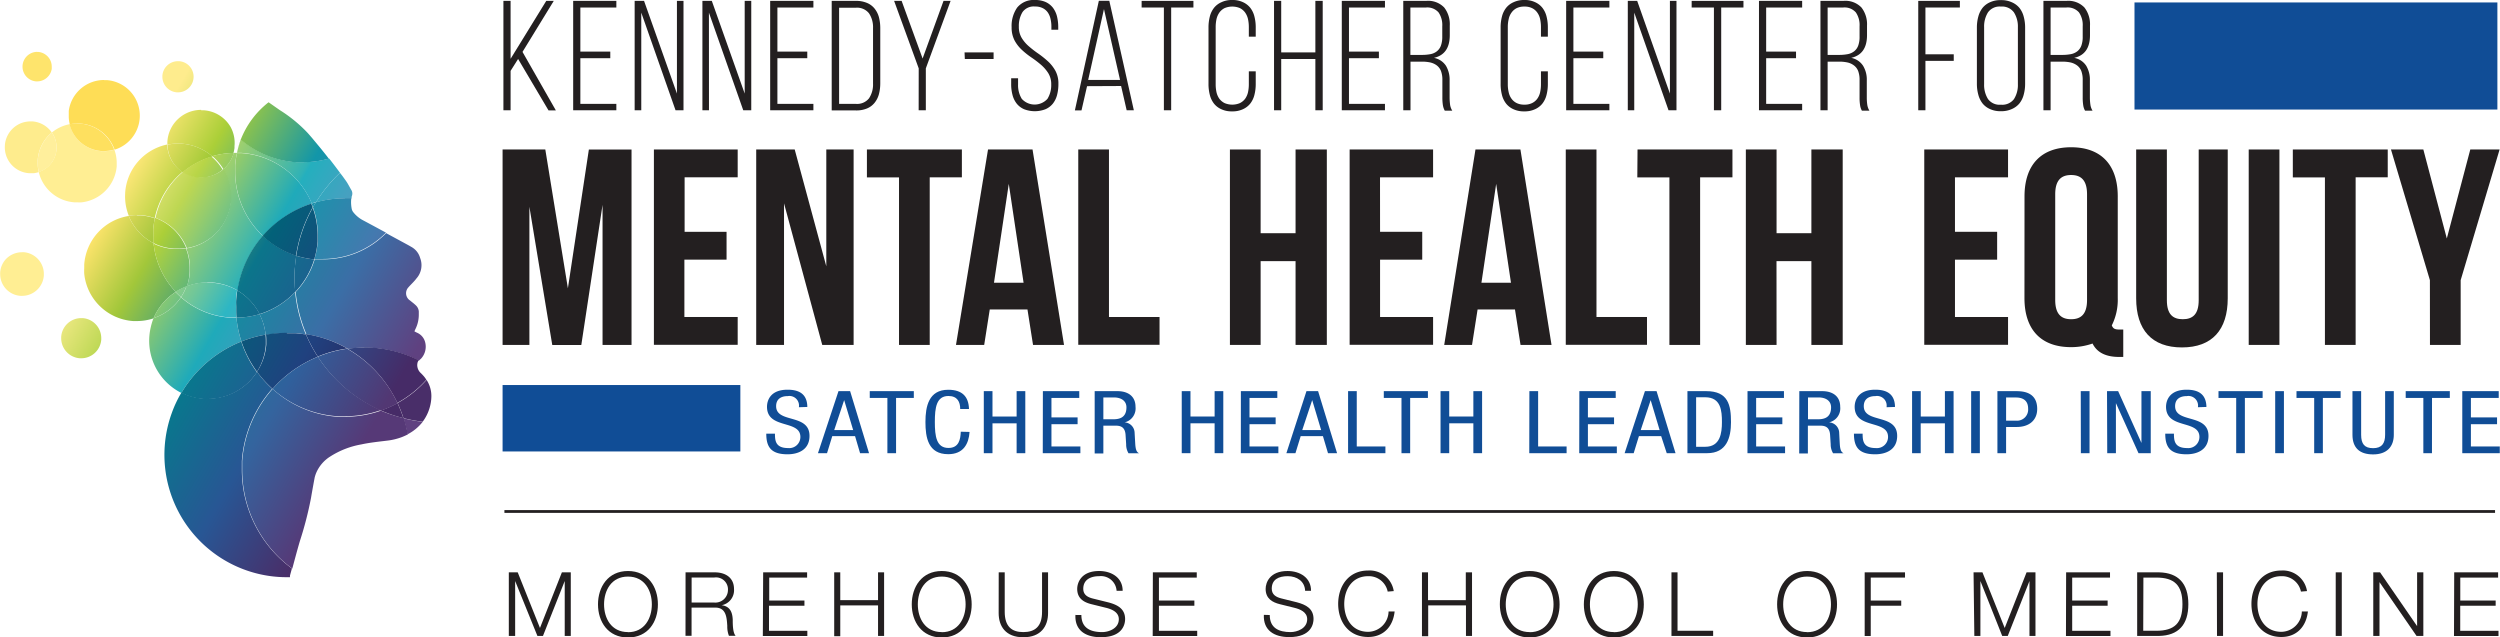<svg id="Logo" xmlns="http://www.w3.org/2000/svg" xmlns:xlink="http://www.w3.org/1999/xlink" viewBox="0 0 449.38 114.56">
  <defs>
    <style>
      .cls-1 {
        fill: #104d96;
      }

      .cls-2 {
        fill: #231f20;
      }

      .cls-3 {
        fill: #b3b4b4;
      }

      .cls-4 {
        fill: url(#linear-gradient);
      }

      .cls-5 {
        fill: #a6a5a5;
      }

      .cls-6 {
        fill: url(#linear-gradient-2);
      }

      .cls-7 {
        fill: url(#linear-gradient-3);
      }

      .cls-8 {
        fill: url(#linear-gradient-4);
      }

      .cls-9 {
        fill: url(#linear-gradient-5);
      }

      .cls-10 {
        fill: url(#linear-gradient-6);
      }

      .cls-11 {
        fill: url(#linear-gradient-7);
      }

      .cls-12 {
        fill: url(#linear-gradient-8);
      }

      .cls-13 {
        fill: url(#linear-gradient-9);
      }

      .cls-14 {
        fill: url(#linear-gradient-10);
      }

      .cls-15 {
        fill: url(#linear-gradient-11);
      }

      .cls-16 {
        fill: url(#linear-gradient-12);
      }

      .cls-17 {
        fill: url(#linear-gradient-13);
      }

      .cls-18 {
        fill: url(#linear-gradient-14);
      }

      .cls-19 {
        fill: url(#linear-gradient-15);
      }

      .cls-20 {
        fill: url(#linear-gradient-16);
      }

      .cls-21 {
        fill: url(#linear-gradient-17);
      }

      .cls-22 {
        fill: url(#linear-gradient-18);
      }

      .cls-23 {
        fill: url(#linear-gradient-19);
      }

      .cls-24 {
        fill: url(#linear-gradient-20);
      }

      .cls-25 {
        fill: url(#linear-gradient-21);
      }

      .cls-26 {
        fill: url(#linear-gradient-22);
      }

      .cls-27 {
        fill: url(#linear-gradient-23);
      }

      .cls-28 {
        fill: url(#linear-gradient-24);
      }

      .cls-29 {
        fill: url(#linear-gradient-25);
      }

      .cls-30 {
        fill: url(#linear-gradient-26);
      }

      .cls-31 {
        fill: url(#linear-gradient-27);
      }

      .cls-32 {
        fill: url(#linear-gradient-28);
      }

      .cls-33 {
        fill: url(#linear-gradient-29);
      }

      .cls-34 {
        fill: url(#linear-gradient-30);
      }

      .cls-35 {
        fill: url(#linear-gradient-31);
      }

      .cls-36 {
        fill: url(#linear-gradient-32);
      }

      .cls-37 {
        fill: url(#linear-gradient-33);
      }

      .cls-38 {
        fill: url(#linear-gradient-34);
      }

      .cls-39 {
        fill: url(#linear-gradient-35);
      }

      .cls-40 {
        fill: url(#linear-gradient-36);
      }

      .cls-41 {
        fill: #4b4b4b;
      }

      .cls-42 {
        fill: url(#linear-gradient-37);
      }

      .cls-43 {
        fill: url(#linear-gradient-38);
      }

      .cls-44 {
        fill: url(#linear-gradient-39);
      }

      .cls-45 {
        fill: url(#linear-gradient-40);
      }

      .cls-46 {
        fill: url(#linear-gradient-41);
      }

      .cls-47 {
        fill: url(#linear-gradient-42);
      }

      .cls-48 {
        fill: url(#linear-gradient-43);
      }

      .cls-49 {
        fill: #2f2f2f;
      }

      .cls-50 {
        fill: url(#linear-gradient-44);
      }

      .cls-51 {
        fill: url(#linear-gradient-45);
      }

      .cls-52 {
        fill: url(#linear-gradient-46);
      }

      .cls-53 {
        fill: url(#linear-gradient-47);
      }

      .cls-54 {
        fill: url(#linear-gradient-48);
      }

      .cls-55 {
        fill: url(#linear-gradient-49);
      }

      .cls-56 {
        fill: url(#linear-gradient-50);
      }

      .cls-57 {
        fill: none;
        stroke: #231f20;
        stroke-miterlimit: 10;
        stroke-width: 0.5px;
      }
    </style>
    <linearGradient id="linear-gradient" x1="-378.36" y1="-322.73" x2="-377.36" y2="-322.73" gradientTransform="matrix(58.47, 33.75, 33.75, -58.47, 33045.07, -6052.66)" gradientUnits="userSpaceOnUse">
      <stop offset="0" stop-color="#ffee93"/>
      <stop offset="0.16" stop-color="#c0d957"/>
      <stop offset="0.23" stop-color="#97ce72"/>
      <stop offset="0.4" stop-color="#30b2b6"/>
      <stop offset="0.41" stop-color="#24afbe"/>
      <stop offset="0.53" stop-color="#45a1c0"/>
      <stop offset="0.65" stop-color="#6294c2"/>
      <stop offset="0.9" stop-color="#886aa3"/>
      <stop offset="1" stop-color="#886aa3"/>
    </linearGradient>
    <linearGradient id="linear-gradient-2" x1="-378.36" y1="-322.61" x2="-377.36" y2="-322.61" gradientTransform="matrix(58.47, 33.75, 33.75, -58.47, 33045.07, -6052.66)" gradientUnits="userSpaceOnUse">
      <stop offset="0" stop-color="#feec8d"/>
      <stop offset="0.16" stop-color="#bcd74f"/>
      <stop offset="0.24" stop-color="#8eca6e"/>
      <stop offset="0.41" stop-color="#1faaba"/>
      <stop offset="0.51" stop-color="#3a9ebc"/>
      <stop offset="0.65" stop-color="#5c8fbf"/>
      <stop offset="0.9" stop-color="#82649f"/>
      <stop offset="1" stop-color="#82649f"/>
    </linearGradient>
    <linearGradient id="linear-gradient-3" x1="-378.36" y1="-323.05" x2="-377.36" y2="-323.05" xlink:href="#linear-gradient-2"/>
    <linearGradient id="linear-gradient-4" x1="-378.36" y1="-322.91" x2="-377.36" y2="-322.91" gradientTransform="matrix(58.47, 33.75, 33.75, -58.47, 33045.07, -6052.66)" gradientUnits="userSpaceOnUse">
      <stop offset="0" stop-color="#ffef9c"/>
      <stop offset="0.15" stop-color="#c7db64"/>
      <stop offset="0.16" stop-color="#c6db63"/>
      <stop offset="0.2" stop-color="#afd572"/>
      <stop offset="0.31" stop-color="#72c798"/>
      <stop offset="0.41" stop-color="#2db6c4"/>
      <stop offset="0.57" stop-color="#5ba4c7"/>
      <stop offset="0.65" stop-color="#6d9dc8"/>
      <stop offset="0.9" stop-color="#9275ac"/>
      <stop offset="1" stop-color="#9275ac"/>
    </linearGradient>
    <linearGradient id="linear-gradient-5" x1="-378.36" y1="-322.96" x2="-377.36" y2="-322.96" gradientTransform="matrix(58.47, 33.75, 33.75, -58.47, 33045.07, -6052.66)" gradientUnits="userSpaceOnUse">
      <stop offset="0" stop-color="#fee46c"/>
      <stop offset="0.08" stop-color="#d0d553"/>
      <stop offset="0.16" stop-color="#a2c73a"/>
      <stop offset="0.26" stop-color="#66af64"/>
      <stop offset="0.41" stop-color="#128da0"/>
      <stop offset="0.65" stop-color="#3b6ea6"/>
      <stop offset="0.9" stop-color="#5f4180"/>
      <stop offset="1" stop-color="#5f4180"/>
    </linearGradient>
    <linearGradient id="linear-gradient-6" x1="-378.36" y1="-322.89" x2="-377.36" y2="-322.89" gradientTransform="matrix(58.47, 33.75, 33.75, -58.47, 33045.07, -6052.66)" gradientUnits="userSpaceOnUse">
      <stop offset="0" stop-color="#fee97e"/>
      <stop offset="0.16" stop-color="#b2d23c"/>
      <stop offset="0.41" stop-color="#179eb0"/>
      <stop offset="0.65" stop-color="#4980b5"/>
      <stop offset="0.9" stop-color="#715291"/>
      <stop offset="1" stop-color="#715291"/>
    </linearGradient>
    <linearGradient id="linear-gradient-7" x1="-378.36" y1="-322.99" x2="-377.36" y2="-322.99" xlink:href="#linear-gradient-2"/>
    <linearGradient id="linear-gradient-8" x1="-378.36" y1="-322.94" x2="-377.36" y2="-322.94" xlink:href="#linear-gradient-4"/>
    <linearGradient id="linear-gradient-9" x1="-378.36" y1="-322.73" x2="-377.36" y2="-322.73" gradientTransform="matrix(58.47, 33.75, 33.75, -58.47, 33045.07, -6052.66)" gradientUnits="userSpaceOnUse">
      <stop offset="0" stop-color="#fee778"/>
      <stop offset="0.16" stop-color="#abcf38"/>
      <stop offset="0.41" stop-color="#1298ab"/>
      <stop offset="0.65" stop-color="#4479b0"/>
      <stop offset="0.9" stop-color="#6b4c8b"/>
      <stop offset="1" stop-color="#6b4c8b"/>
    </linearGradient>
    <linearGradient id="linear-gradient-10" x1="-378.36" y1="-322.72" x2="-377.36" y2="-322.72" gradientTransform="matrix(58.47, 33.75, 33.75, -58.47, 33045.07, -6052.66)" gradientUnits="userSpaceOnUse">
      <stop offset="0" stop-color="#feec8f"/>
      <stop offset="0.16" stop-color="#bdd752"/>
      <stop offset="0.23" stop-color="#95cc6d"/>
      <stop offset="0.39" stop-color="#31b0b2"/>
      <stop offset="0.41" stop-color="#22acbc"/>
      <stop offset="0.48" stop-color="#34a4bd"/>
      <stop offset="0.65" stop-color="#5f91c0"/>
      <stop offset="0.9" stop-color="#8466a2"/>
      <stop offset="1" stop-color="#8466a2"/>
    </linearGradient>
    <linearGradient id="linear-gradient-11" x1="-378.36" y1="-322.83" x2="-377.36" y2="-322.83" gradientTransform="matrix(58.47, 33.75, 33.75, -58.47, 33045.07, -6052.66)" gradientUnits="userSpaceOnUse">
      <stop offset="0" stop-color="#fee367"/>
      <stop offset="0.09" stop-color="#c5d14d"/>
      <stop offset="0.16" stop-color="#9ec53b"/>
      <stop offset="0.33" stop-color="#3e9c7d"/>
      <stop offset="0.41" stop-color="#11899c"/>
      <stop offset="0.65" stop-color="#3769a3"/>
      <stop offset="0.9" stop-color="#5b3d7c"/>
      <stop offset="1" stop-color="#5b3d7c"/>
    </linearGradient>
    <linearGradient id="linear-gradient-12" x1="-378.36" y1="-322.83" x2="-377.36" y2="-322.83" gradientTransform="matrix(58.47, 33.75, 33.75, -58.47, 33045.07, -6052.66)" gradientUnits="userSpaceOnUse">
      <stop offset="0" stop-color="#fee778"/>
      <stop offset="0.16" stop-color="#accf38"/>
      <stop offset="0.41" stop-color="#1298ab"/>
      <stop offset="0.65" stop-color="#457ab0"/>
      <stop offset="0.9" stop-color="#6b4c8b"/>
      <stop offset="1" stop-color="#6b4c8b"/>
    </linearGradient>
    <linearGradient id="linear-gradient-13" x1="-378.36" y1="-322.55" x2="-377.36" y2="-322.55" gradientTransform="matrix(58.47, 33.75, 33.75, -58.47, 33045.07, -6052.66)" gradientUnits="userSpaceOnUse">
      <stop offset="0" stop-color="#fee777"/>
      <stop offset="0.16" stop-color="#abcf38"/>
      <stop offset="0.2" stop-color="#91c64b"/>
      <stop offset="0.41" stop-color="#1298aa"/>
      <stop offset="0.65" stop-color="#4479af"/>
      <stop offset="0.9" stop-color="#6b4b8a"/>
      <stop offset="1" stop-color="#6b4b8a"/>
    </linearGradient>
    <linearGradient id="linear-gradient-14" x1="-378.36" y1="-322.58" x2="-377.36" y2="-322.58" gradientTransform="matrix(58.47, 33.75, 33.75, -58.47, 33045.07, -6052.66)" gradientUnits="userSpaceOnUse">
      <stop offset="0" stop-color="#feeb8a"/>
      <stop offset="0.16" stop-color="#bad64a"/>
      <stop offset="0.29" stop-color="#69be83"/>
      <stop offset="0.41" stop-color="#1ea8b8"/>
      <stop offset="0.47" stop-color="#2da1ba"/>
      <stop offset="0.65" stop-color="#588cbe"/>
      <stop offset="0.9" stop-color="#80609d"/>
      <stop offset="1" stop-color="#80609d"/>
    </linearGradient>
    <linearGradient id="linear-gradient-15" x1="-378.36" y1="-322.62" x2="-377.36" y2="-322.62" gradientTransform="matrix(58.47, 33.75, 33.75, -58.47, 33045.07, -6052.66)" gradientUnits="userSpaceOnUse">
      <stop offset="0" stop-color="#fee672"/>
      <stop offset="0.07" stop-color="#d7da59"/>
      <stop offset="0.16" stop-color="#a6cb39"/>
      <stop offset="0.24" stop-color="#72b75e"/>
      <stop offset="0.41" stop-color="#1092a5"/>
      <stop offset="0.65" stop-color="#3f73aa"/>
      <stop offset="0.9" stop-color="#644785"/>
      <stop offset="1" stop-color="#644785"/>
    </linearGradient>
    <linearGradient id="linear-gradient-16" x1="-378.36" y1="-322.62" x2="-377.36" y2="-322.62" gradientTransform="matrix(58.47, 33.75, 33.75, -58.47, 33045.07, -6052.66)" gradientUnits="userSpaceOnUse">
      <stop offset="0" stop-color="#feea87"/>
      <stop offset="0.16" stop-color="#b8d547"/>
      <stop offset="0.26" stop-color="#7ac273"/>
      <stop offset="0.41" stop-color="#1ba5b6"/>
      <stop offset="0.42" stop-color="#1ca4b6"/>
      <stop offset="0.65" stop-color="#5488bc"/>
      <stop offset="0.9" stop-color="#7c5d9a"/>
      <stop offset="1" stop-color="#7c5d9a"/>
    </linearGradient>
    <linearGradient id="linear-gradient-17" x1="-378.36" y1="-322.79" x2="-377.36" y2="-322.79" xlink:href="#linear-gradient"/>
    <linearGradient id="linear-gradient-18" x1="-378.36" y1="-322.81" x2="-377.36" y2="-322.81" xlink:href="#linear-gradient-2"/>
    <linearGradient id="linear-gradient-19" x1="-378.36" y1="-322.8" x2="-377.36" y2="-322.8" xlink:href="#linear-gradient-4"/>
    <linearGradient id="linear-gradient-20" x1="-378.36" y1="-323.18" x2="-377.36" y2="-323.18" xlink:href="#linear-gradient"/>
    <linearGradient id="linear-gradient-21" x1="-378.36" y1="-323.11" x2="-377.36" y2="-323.11" xlink:href="#linear-gradient"/>
    <linearGradient id="linear-gradient-22" x1="-378.36" y1="-322.45" x2="-377.36" y2="-322.45" xlink:href="#linear-gradient-2"/>
    <linearGradient id="linear-gradient-23" x1="-378.36" y1="-322.61" x2="-377.36" y2="-322.61" xlink:href="#linear-gradient-5"/>
    <linearGradient id="linear-gradient-24" x1="-378.36" y1="-322.62" x2="-377.36" y2="-322.62" gradientTransform="matrix(58.47, 33.75, 33.75, -58.47, 33045.07, -6052.66)" gradientUnits="userSpaceOnUse">
      <stop offset="0" stop-color="#fedd56"/>
      <stop offset="0.04" stop-color="#ded44f"/>
      <stop offset="0.12" stop-color="#a6c343"/>
      <stop offset="0.16" stop-color="#90bd3e"/>
      <stop offset="0.33" stop-color="#318d75"/>
      <stop offset="0.41" stop-color="#08788d"/>
      <stop offset="0.65" stop-color="#285694"/>
      <stop offset="0.9" stop-color="#492e69"/>
      <stop offset="1" stop-color="#492e69"/>
    </linearGradient>
    <linearGradient id="linear-gradient-25" x1="-378.36" y1="-322.7" x2="-377.36" y2="-322.7" gradientTransform="matrix(58.47, 33.75, 33.75, -58.47, 33045.07, -6052.66)" gradientUnits="userSpaceOnUse">
      <stop offset="0" stop-color="#fee05f"/>
      <stop offset="0.1" stop-color="#b8cb48"/>
      <stop offset="0.16" stop-color="#98c13d"/>
      <stop offset="0.33" stop-color="#399579"/>
      <stop offset="0.41" stop-color="#0e8195"/>
      <stop offset="0.65" stop-color="#30609c"/>
      <stop offset="0.9" stop-color="#523773"/>
      <stop offset="1" stop-color="#523773"/>
    </linearGradient>
    <linearGradient id="linear-gradient-26" x1="-378.36" y1="-322.86" x2="-377.36" y2="-322.86" xlink:href="#linear-gradient-5"/>
    <linearGradient id="linear-gradient-27" x1="-378.36" y1="-322.79" x2="-377.36" y2="-322.79" gradientTransform="matrix(58.47, 33.75, 33.75, -58.47, 33045.07, -6052.66)" gradientUnits="userSpaceOnUse">
      <stop offset="0" stop-color="#fedc53"/>
      <stop offset="0.03" stop-color="#e9d64f"/>
      <stop offset="0.11" stop-color="#a7c344"/>
      <stop offset="0.16" stop-color="#8dbb3f"/>
      <stop offset="0.31" stop-color="#3d906e"/>
      <stop offset="0.41" stop-color="#0b758b"/>
      <stop offset="0.63" stop-color="#235891"/>
      <stop offset="0.65" stop-color="#265592"/>
      <stop offset="0.9" stop-color="#462b67"/>
      <stop offset="1" stop-color="#462b67"/>
    </linearGradient>
    <linearGradient id="linear-gradient-28" x1="-378.36" y1="-322.56" x2="-377.36" y2="-322.56" xlink:href="#linear-gradient-13"/>
    <linearGradient id="linear-gradient-29" x1="-378.36" y1="-322.64" x2="-377.36" y2="-322.64" gradientTransform="matrix(58.47, 33.75, 33.75, -58.47, 33045.07, -6052.66)" gradientUnits="userSpaceOnUse">
      <stop offset="0" stop-color="#ffd63f"/>
      <stop offset="0.07" stop-color="#bbc240"/>
      <stop offset="0.13" stop-color="#8db441"/>
      <stop offset="0.16" stop-color="#7baf41"/>
      <stop offset="0.32" stop-color="#2c7c66"/>
      <stop offset="0.41" stop-color="#026179"/>
      <stop offset="0.65" stop-color="#20417f"/>
      <stop offset="0.9" stop-color="#311c52"/>
      <stop offset="1" stop-color="#311c52"/>
    </linearGradient>
    <linearGradient id="linear-gradient-30" x1="-378.36" y1="-322.93" x2="-377.36" y2="-322.93" xlink:href="#linear-gradient-5"/>
    <linearGradient id="linear-gradient-31" x1="-378.36" y1="-322.89" x2="-377.36" y2="-322.89" xlink:href="#linear-gradient-27"/>
    <linearGradient id="linear-gradient-32" x1="-378.36" y1="-322.94" x2="-377.36" y2="-322.94" xlink:href="#linear-gradient-5"/>
    <linearGradient id="linear-gradient-33" x1="-378.36" y1="-323.26" x2="-377.36" y2="-323.26" xlink:href="#linear-gradient-24"/>
    <linearGradient id="linear-gradient-34" x1="-378.36" y1="-323.07" x2="-377.36" y2="-323.07" xlink:href="#linear-gradient-24"/>
    <linearGradient id="linear-gradient-35" x1="-378.36" y1="-322.96" x2="-377.36" y2="-322.96" xlink:href="#linear-gradient-29"/>
    <linearGradient id="linear-gradient-36" x1="-378.36" y1="-322.97" x2="-377.36" y2="-322.97" xlink:href="#linear-gradient-29"/>
    <linearGradient id="linear-gradient-37" x1="-378.36" y1="-323.18" x2="-377.36" y2="-323.18" gradientTransform="matrix(58.47, 33.75, 33.75, -58.47, 33045.07, -6052.66)" gradientUnits="userSpaceOnUse">
      <stop offset="0" stop-color="#fee164"/>
      <stop offset="0.09" stop-color="#c2cf4c"/>
      <stop offset="0.16" stop-color="#9ac33c"/>
      <stop offset="0.23" stop-color="#70b058"/>
      <stop offset="0.41" stop-color="#118499"/>
      <stop offset="0.65" stop-color="#34649e"/>
      <stop offset="0.9" stop-color="#563977"/>
      <stop offset="1" stop-color="#563977"/>
    </linearGradient>
    <linearGradient id="linear-gradient-38" x1="-378.36" y1="-322.98" x2="-377.36" y2="-322.98" xlink:href="#linear-gradient-25"/>
    <linearGradient id="linear-gradient-39" x1="-378.36" y1="-322.5" x2="-377.36" y2="-322.5" xlink:href="#linear-gradient"/>
    <linearGradient id="linear-gradient-40" x1="-378.36" y1="-322.7" x2="-377.36" y2="-322.7" xlink:href="#linear-gradient-5"/>
    <linearGradient id="linear-gradient-41" x1="-378.36" y1="-322.74" x2="-377.36" y2="-322.74" xlink:href="#linear-gradient-27"/>
    <linearGradient id="linear-gradient-42" x1="-378.36" y1="-322.59" x2="-377.36" y2="-322.59" xlink:href="#linear-gradient-13"/>
    <linearGradient id="linear-gradient-43" x1="-378.36" y1="-322.64" x2="-377.36" y2="-322.64" xlink:href="#linear-gradient-29"/>
    <linearGradient id="linear-gradient-44" x1="-378.36" y1="-322.88" x2="-377.36" y2="-322.88" xlink:href="#linear-gradient-24"/>
    <linearGradient id="linear-gradient-45" x1="-378.36" y1="-322.84" x2="-377.36" y2="-322.84" xlink:href="#linear-gradient-27"/>
    <linearGradient id="linear-gradient-46" x1="-378.36" y1="-322.88" x2="-377.36" y2="-322.88" xlink:href="#linear-gradient-29"/>
    <linearGradient id="linear-gradient-47" x1="-378.36" y1="-322.93" x2="-377.36" y2="-322.93" xlink:href="#linear-gradient-27"/>
    <linearGradient id="linear-gradient-48" x1="-378.36" y1="-322.9" x2="-377.36" y2="-322.9" xlink:href="#linear-gradient-25"/>
    <linearGradient id="linear-gradient-49" x1="-378.36" y1="-322.5" x2="-377.36" y2="-322.5" xlink:href="#linear-gradient"/>
    <linearGradient id="linear-gradient-50" x1="-378.36" y1="-322.45" x2="-377.36" y2="-322.45" gradientTransform="matrix(58.47, 33.75, 33.75, -58.47, 33045.07, -6052.66)" gradientUnits="userSpaceOnUse">
      <stop offset="0" stop-color="#fee676"/>
      <stop offset="0.01" stop-color="#fae573"/>
      <stop offset="0.16" stop-color="#aacd37"/>
      <stop offset="0.41" stop-color="#1296a9"/>
      <stop offset="0.65" stop-color="#4378ae"/>
      <stop offset="0.9" stop-color="#694b8a"/>
      <stop offset="1" stop-color="#694b8a"/>
    </linearGradient>
  </defs>
  <g id="SHLI">
    <g>
      <g id="Satcher">
        <path class="cls-1" d="M152,87.38a1.73,1.73,0,0,0-2-2c-1.31,0-2.09.62-2.09,1.81,0,3.14,6,1.27,6,5.34,0,2.58-2.15,3.31-3.94,3.31-3,0-3.83-1.34-3.83-3.71h1.56c0,1.25.09,2.59,2.37,2.59a2,2,0,0,0,2.2-2c0-3.15-6-1.33-6-5.42,0-1,.49-3.07,3.7-3.07,2.42,0,3.52,1.06,3.55,3.1Z" transform="translate(-8.4 -14.18)"/>
        <path class="cls-1" d="M159.12,84.49h2.09l3.4,11.15H163l-.9-3.06H158l-.94,3.06h-1.63Zm-.77,7h3.41l-1.62-5.39h0Z" transform="translate(-8.4 -14.18)"/>
        <path class="cls-1" d="M169.47,95.64h-1.56V85.71h-3.17V84.49h7.92v1.22h-3.19Z" transform="translate(-8.4 -14.18)"/>
        <path class="cls-1" d="M182.68,91.82c-.14,2.11-1.08,4-3.84,4-3.61,0-4.09-3-4.09-5.79s.59-5.79,4.09-5.79c2.58,0,3.67,1.28,3.74,3.46H181c0-1.26-.5-2.34-2.11-2.34-2.17,0-2.45,2.09-2.45,4.67s.28,4.67,2.45,4.67c1.89,0,2.16-1.56,2.21-2.92Z" transform="translate(-8.4 -14.18)"/>
        <path class="cls-1" d="M192.7,95.64h-1.56V90.27H186.8v5.37h-1.56V84.49h1.56v4.56h4.34V84.49h1.56Z" transform="translate(-8.4 -14.18)"/>
        <path class="cls-1" d="M195.86,84.49h6.54v1.22h-5v3.5h4.7v1.22h-4.7v4h5.2v1.21h-6.76Z" transform="translate(-8.4 -14.18)"/>
        <path class="cls-1" d="M205.17,84.49h4.09c2,0,3.25,1,3.25,2.8a2.58,2.58,0,0,1-1.95,2.81v0A1.92,1.92,0,0,1,212.35,92l.11,1.91c.07,1.23.3,1.54.67,1.74h-1.88a3,3,0,0,1-.42-1.6l-.11-1.74c-.12-1.53-1.08-1.62-1.88-1.62h-2.11v5h-1.56Zm1.56,5.06h1.54c.92,0,2.61,0,2.61-2.15,0-1.09-.84-1.78-2.29-1.78h-1.86Z" transform="translate(-8.4 -14.18)"/>
      </g>
      <g id="Health">
        <path class="cls-1" d="M228.29,95.64h-1.56V90.27h-4.34v5.37h-1.57V84.49h1.57v4.56h4.34V84.49h1.56Z" transform="translate(-8.4 -14.18)"/>
        <path class="cls-1" d="M231.45,84.49H238v1.22h-5v3.5h4.7v1.22H233v4h5.19v1.21h-6.75Z" transform="translate(-8.4 -14.18)"/>
        <path class="cls-1" d="M243.24,84.49h2.09l3.41,11.15h-1.63l-.91-3.06h-4l-.94,3.06h-1.63Zm-.76,7h3.4l-1.61-5.39h0Z" transform="translate(-8.4 -14.18)"/>
        <path class="cls-1" d="M250.72,84.49h1.56v9.94h5.15v1.21h-6.71Z" transform="translate(-8.4 -14.18)"/>
        <path class="cls-1" d="M261.88,95.64h-1.56V85.71h-3.18V84.49h7.93v1.22h-3.19Z" transform="translate(-8.4 -14.18)"/>
        <path class="cls-1" d="M274.81,95.64h-1.57V90.27H268.9v5.37h-1.56V84.49h1.56v4.56h4.34V84.49h1.57Z" transform="translate(-8.4 -14.18)"/>
      </g>
      <g id="Leadership">
        <path class="cls-1" d="M283.31,84.49h1.57v9.94H290v1.21h-6.71Z" transform="translate(-8.4 -14.18)"/>
        <path class="cls-1" d="M292.29,84.49h6.54v1.22h-5v3.5h4.7v1.22h-4.7v4h5.2v1.21h-6.76Z" transform="translate(-8.4 -14.18)"/>
        <path class="cls-1" d="M304.08,84.49h2.09l3.41,11.15H308L307,92.58h-4l-.94,3.06h-1.63Zm-.76,7h3.4l-1.61-5.39h0Z" transform="translate(-8.4 -14.18)"/>
        <path class="cls-1" d="M311.72,84.49h3.39c3.94,0,4.44,2.5,4.44,5.58,0,2.81-.8,5.57-4.28,5.57h-3.55Zm1.56,10h1.64c2.69,0,3-2.44,3-4.44s-.16-4.46-3-4.46h-1.64Z" transform="translate(-8.4 -14.18)"/>
        <path class="cls-1" d="M322.52,84.49h6.55v1.22h-5v3.5h4.71v1.22h-4.71v4h5.2v1.21h-6.76Z" transform="translate(-8.4 -14.18)"/>
        <path class="cls-1" d="M331.83,84.49h4.1c2,0,3.25,1,3.25,2.8a2.58,2.58,0,0,1-2,2.81v0A1.93,1.93,0,0,1,339,92l.1,1.91c.07,1.23.3,1.54.68,1.74h-1.88a3,3,0,0,1-.43-1.6l-.11-1.74c-.12-1.53-1.08-1.62-1.88-1.62h-2.11v5h-1.56Zm1.56,5.06h1.55c.92,0,2.6,0,2.6-2.15,0-1.09-.83-1.78-2.28-1.78h-1.87Z" transform="translate(-8.4 -14.18)"/>
        <path class="cls-1" d="M347.51,87.38a1.73,1.73,0,0,0-2-2c-1.31,0-2.09.62-2.09,1.81,0,3.14,6,1.27,6,5.34,0,2.58-2.15,3.31-3.94,3.31-3,0-3.83-1.34-3.83-3.71h1.56c0,1.25.09,2.59,2.37,2.59a2,2,0,0,0,2.2-2c0-3.15-6-1.33-6-5.42,0-1,.49-3.07,3.7-3.07,2.42,0,3.52,1.06,3.55,3.1Z" transform="translate(-8.4 -14.18)"/>
        <path class="cls-1" d="M359.57,95.64H358V90.27h-4.35v5.37H352.1V84.49h1.56v4.56H358V84.49h1.56Z" transform="translate(-8.4 -14.18)"/>
        <path class="cls-1" d="M362.72,84.49h1.56V95.64h-1.56Z" transform="translate(-8.4 -14.18)"/>
        <path class="cls-1" d="M367.44,84.49h3.23c1.1,0,3.92,0,3.92,3.2,0,2.08-1.51,3.24-3.66,3.24H369v4.71h-1.56ZM369,89.8h1.86a2,2,0,0,0,2.1-2.17c0-1.22-.66-2-2.2-2H369Z" transform="translate(-8.4 -14.18)"/>
      </g>
      <g>
        <path class="cls-1" d="M382.42,84.49H384V95.64h-1.56Z" transform="translate(-8.4 -14.18)"/>
        <path class="cls-1" d="M387.14,84.49h2l4.19,9.31h0V84.49H395V95.64H392.8l-4.06-9h0v9h-1.56Z" transform="translate(-8.4 -14.18)"/>
        <path class="cls-1" d="M403.48,87.38a1.73,1.73,0,0,0-2-2c-1.32,0-2.1.62-2.1,1.81,0,3.14,6,1.27,6,5.34,0,2.58-2.15,3.31-3.94,3.31-3,0-3.83-1.34-3.83-3.71h1.56c0,1.25.09,2.59,2.38,2.59a2,2,0,0,0,2.2-2c0-3.15-6-1.33-6-5.42,0-1,.5-3.07,3.71-3.07,2.41,0,3.51,1.06,3.55,3.1Z" transform="translate(-8.4 -14.18)"/>
        <path class="cls-1" d="M411.92,95.64h-1.56V85.71h-3.18V84.49h7.93v1.22h-3.19Z" transform="translate(-8.4 -14.18)"/>
        <path class="cls-1" d="M417.37,84.49h1.57V95.64h-1.57Z" transform="translate(-8.4 -14.18)"/>
        <path class="cls-1" d="M425.94,95.64h-1.56V85.71H421.2V84.49h7.93v1.22h-3.19Z" transform="translate(-8.4 -14.18)"/>
        <path class="cls-1" d="M431.26,84.49h1.56v7.84c0,1.64.6,2.41,2.15,2.41s2.16-.84,2.16-2.41V84.49h1.56v7.84c0,2.14-1.24,3.53-3.72,3.53s-3.71-1.23-3.71-3.53Z" transform="translate(-8.4 -14.18)"/>
        <path class="cls-1" d="M445.55,95.64H444V85.71h-3.17V84.49h7.93v1.22h-3.2Z" transform="translate(-8.4 -14.18)"/>
        <path class="cls-1" d="M451,84.49h6.55v1.22h-5v3.5h4.7v1.22h-4.7v4h5.19v1.21H451Z" transform="translate(-8.4 -14.18)"/>
      </g>
    </g>
  </g>
  <g id="KSCF">
    <g id="Kennedy">
      <path class="cls-2" d="M101.53,24.78l-1.35,2.14V34H98.89V14.34h1.29V24.75l6.41-10.41h1.35l-5.62,9.17,6,10.52H107Z" transform="translate(-8.4 -14.18)"/>
      <path class="cls-2" d="M118.1,23.46v1.18h-5.38v8.21h6.47V34h-7.76V14.34h7.76v1.19h-6.47v7.93Z" transform="translate(-8.4 -14.18)"/>
      <path class="cls-2" d="M123.67,34h-1.19V14.34h1.69L130.08,31V14.34h1.18V34h-1.43l-6.16-17.55Z" transform="translate(-8.4 -14.18)"/>
      <path class="cls-2" d="M135.84,34h-1.18V14.34h1.69L142.26,31V14.34h1.18V34H142l-6.17-17.55Z" transform="translate(-8.4 -14.18)"/>
      <path class="cls-2" d="M153.51,23.46v1.18h-5.37v8.21h6.47V34h-7.77V14.34h7.77v1.19h-6.47v7.93Z" transform="translate(-8.4 -14.18)"/>
      <path class="cls-2" d="M162.23,14.34a4.93,4.93,0,0,1,2,.36,3.42,3.42,0,0,1,1.36,1,4.24,4.24,0,0,1,.79,1.54,7.76,7.76,0,0,1,.25,2v9.9a7.76,7.76,0,0,1-.25,2,4.24,4.24,0,0,1-.79,1.54,3.42,3.42,0,0,1-1.36,1,4.94,4.94,0,0,1-2,.35H157.9V14.34Zm0,18.51a2.72,2.72,0,0,0,2.38-1,4.46,4.46,0,0,0,.72-2.64v-10a4.46,4.46,0,0,0-.73-2.64,2.72,2.72,0,0,0-2.37-1h-3V32.85Z" transform="translate(-8.4 -14.18)"/>
      <path class="cls-2" d="M173.54,26.47l-4.42-12.13h1.35l3.77,10.36L178,14.34h1.27l-4.45,12.13V34h-1.29Z" transform="translate(-8.4 -14.18)"/>
    </g>
    <path id="dash" class="cls-2" d="M181.78,23.6H187v1.18h-5.17Z" transform="translate(-8.4 -14.18)"/>
    <g id="Satcher-2" data-name="Satcher">
      <path class="cls-2" d="M194.43,14.18a4.63,4.63,0,0,1,1.92.36,3.53,3.53,0,0,1,1.29,1,4.35,4.35,0,0,1,.75,1.56,8.13,8.13,0,0,1,.23,2v.42h-1.23V19a5.94,5.94,0,0,0-.16-1.44,3.29,3.29,0,0,0-.5-1.16,2.47,2.47,0,0,0-.92-.77,2.93,2.93,0,0,0-1.35-.28,2.48,2.48,0,0,0-2.26,1,4.77,4.77,0,0,0-.66,2.61,3.81,3.81,0,0,0,.52,2.05,6.32,6.32,0,0,0,1.32,1.53,18.12,18.12,0,0,0,1.72,1.32,17.77,17.77,0,0,1,1.71,1.38,6.76,6.76,0,0,1,1.32,1.7,4.75,4.75,0,0,1,.52,2.31,7.65,7.65,0,0,1-.24,2,4.21,4.21,0,0,1-.76,1.56,3.48,3.48,0,0,1-1.32,1,5.33,5.33,0,0,1-3.85,0,3.48,3.48,0,0,1-1.32-1,4.21,4.21,0,0,1-.76-1.56,7.65,7.65,0,0,1-.24-2v-1h1.24v1.1a4.67,4.67,0,0,0,.67,2.6,3.11,3.11,0,0,0,4.61,0,4.68,4.68,0,0,0,.68-2.6,3.76,3.76,0,0,0-.52-2,6.79,6.79,0,0,0-1.32-1.53,19,19,0,0,0-1.72-1.31,14.16,14.16,0,0,1-1.72-1.37,6.52,6.52,0,0,1-1.32-1.71,5,5,0,0,1-.52-2.35,5.76,5.76,0,0,1,1-3.54A3.82,3.82,0,0,1,194.43,14.18Z" transform="translate(-8.4 -14.18)"/>
      <path class="cls-2" d="M203.8,29.67l-1,4.36h-1.19l4.31-19.71h1.88L212.21,34h-1.29l-1-4.36Zm.2-1.12h5.73l-2.89-12.74Z" transform="translate(-8.4 -14.18)"/>
      <path class="cls-2" d="M217.61,34V15.53h-4V14.34h9.31v1.19h-4V34Z" transform="translate(-8.4 -14.18)"/>
      <path class="cls-2" d="M229.87,14.18a4.37,4.37,0,0,1,1.93.38,3.58,3.58,0,0,1,1.32,1,4.18,4.18,0,0,1,.76,1.57,7.79,7.79,0,0,1,.24,2v1.64h-1.24V19.07a6.75,6.75,0,0,0-.15-1.46,3.34,3.34,0,0,0-.52-1.18,2.62,2.62,0,0,0-.93-.79,3.54,3.54,0,0,0-2.76,0,2.62,2.62,0,0,0-.93.79,3.34,3.34,0,0,0-.52,1.18,6.75,6.75,0,0,0-.15,1.46V29.31a6.75,6.75,0,0,0,.15,1.46,3.29,3.29,0,0,0,.52,1.17,2.67,2.67,0,0,0,.93.77,3.54,3.54,0,0,0,2.76,0,2.67,2.67,0,0,0,.93-.77,3.29,3.29,0,0,0,.52-1.17,6.75,6.75,0,0,0,.15-1.46V27h1.24v2.25a7.81,7.81,0,0,1-.24,2,4.18,4.18,0,0,1-.76,1.57,3.58,3.58,0,0,1-1.32,1,4.37,4.37,0,0,1-1.93.38,4.33,4.33,0,0,1-1.92-.38,3.5,3.5,0,0,1-1.32-1,4.18,4.18,0,0,1-.76-1.57,7.81,7.81,0,0,1-.24-2V19.15a7.79,7.79,0,0,1,.24-2,4.18,4.18,0,0,1,.76-1.57,3.5,3.5,0,0,1,1.32-1A4.33,4.33,0,0,1,229.87,14.18Z" transform="translate(-8.4 -14.18)"/>
      <path class="cls-2" d="M238.7,24.78V34h-1.29V14.34h1.29V23.6h6.14V14.34h1.32V34h-1.32V24.78Z" transform="translate(-8.4 -14.18)"/>
      <path class="cls-2" d="M256.26,23.46v1.18h-5.38v8.21h6.47V34h-7.76V14.34h7.76v1.19h-6.47v7.93Z" transform="translate(-8.4 -14.18)"/>
      <path class="cls-2" d="M264.75,14.34A4,4,0,0,1,268,15.53a4.9,4.9,0,0,1,1,3.26V20.5q0,3.43-2.84,4.08A3.32,3.32,0,0,1,268.31,26a4.89,4.89,0,0,1,.66,2.65v3.06a10.63,10.63,0,0,0,.08,1.25,2.68,2.68,0,0,0,.4,1.11H268.1a3,3,0,0,1-.34-1,8.7,8.7,0,0,1-.09-1.37V28.58a4.47,4.47,0,0,0-.25-1.63,2.34,2.34,0,0,0-.74-1,3.15,3.15,0,0,0-1.17-.54,7.05,7.05,0,0,0-1.52-.15h-2.05V34h-1.3V14.34ZM264,24.05a8,8,0,0,0,1.55-.14,2.61,2.61,0,0,0,1.13-.51,2.32,2.32,0,0,0,.72-1,4.51,4.51,0,0,0,.25-1.63V18.9a4,4,0,0,0-.67-2.49,2.69,2.69,0,0,0-2.28-.88h-2.78v8.52Z" transform="translate(-8.4 -14.18)"/>
    </g>
    <g id="Center">
      <path class="cls-2" d="M282.39,14.18a4.33,4.33,0,0,1,1.92.38,3.5,3.5,0,0,1,1.32,1,4.18,4.18,0,0,1,.76,1.57,7.79,7.79,0,0,1,.24,2v1.64h-1.24V19.07a6.75,6.75,0,0,0-.15-1.46,3.17,3.17,0,0,0-.52-1.18,2.46,2.46,0,0,0-.93-.79,3,3,0,0,0-1.38-.28,3.06,3.06,0,0,0-1.38.28,2.51,2.51,0,0,0-.92.79,3,3,0,0,0-.52,1.18,6.16,6.16,0,0,0-.16,1.46V29.31a6.16,6.16,0,0,0,.16,1.46,3,3,0,0,0,.52,1.17,2.55,2.55,0,0,0,.92.77,3.06,3.06,0,0,0,1.38.28,3,3,0,0,0,1.38-.28,2.5,2.5,0,0,0,.93-.77,3.12,3.12,0,0,0,.52-1.17,6.75,6.75,0,0,0,.15-1.46V27h1.24v2.25a7.81,7.81,0,0,1-.24,2,4.18,4.18,0,0,1-.76,1.57,3.5,3.5,0,0,1-1.32,1,4.33,4.33,0,0,1-1.92.38,4.37,4.37,0,0,1-1.93-.38,3.5,3.5,0,0,1-1.32-1,4.18,4.18,0,0,1-.76-1.57,7.81,7.81,0,0,1-.24-2V19.15a7.79,7.79,0,0,1,.24-2,4.18,4.18,0,0,1,.76-1.57,3.5,3.5,0,0,1,1.32-1A4.37,4.37,0,0,1,282.39,14.18Z" transform="translate(-8.4 -14.18)"/>
      <path class="cls-2" d="M296.59,23.46v1.18h-5.37v8.21h6.47V34h-7.77V14.34h7.77v1.19h-6.47v7.93Z" transform="translate(-8.4 -14.18)"/>
      <path class="cls-2" d="M302.16,34H301V14.34h1.69L308.57,31V14.34h1.18V34h-1.43l-6.16-17.55Z" transform="translate(-8.4 -14.18)"/>
      <path class="cls-2" d="M316.48,34V15.53h-4V14.34h9.31v1.19h-4V34Z" transform="translate(-8.4 -14.18)"/>
      <path class="cls-2" d="M331.24,23.46v1.18h-5.37v8.21h6.47V34h-7.76V14.34h7.76v1.19h-6.47v7.93Z" transform="translate(-8.4 -14.18)"/>
      <path class="cls-2" d="M339.74,14.34A4,4,0,0,1,343,15.53a4.9,4.9,0,0,1,1,3.26V20.5q0,3.43-2.84,4.08A3.29,3.29,0,0,1,343.29,26a4.8,4.8,0,0,1,.67,2.65v3.06a8.84,8.84,0,0,0,.08,1.25,2.82,2.82,0,0,0,.39,1.11h-1.35a2.76,2.76,0,0,1-.33-1,8.7,8.7,0,0,1-.09-1.37V28.58a4.47,4.47,0,0,0-.25-1.63,2.29,2.29,0,0,0-.75-1,3,3,0,0,0-1.16-.54,7.05,7.05,0,0,0-1.52-.15h-2.06V34h-1.29V14.34ZM339,24.05a7.89,7.89,0,0,0,1.55-.14,2.71,2.71,0,0,0,1.14-.51,2.32,2.32,0,0,0,.72-1,4.51,4.51,0,0,0,.25-1.63V18.9a4,4,0,0,0-.67-2.49,2.69,2.69,0,0,0-2.28-.88h-2.79v8.52Z" transform="translate(-8.4 -14.18)"/>
    </g>
    <g id="For">
      <path class="cls-2" d="M359.59,23.94v1.18H354.5V34h-1.29V14.34h7.48v1.19H354.5v8.41Z" transform="translate(-8.4 -14.18)"/>
      <path class="cls-2" d="M363.75,19.15a7.35,7.35,0,0,1,.26-2,4.35,4.35,0,0,1,.77-1.57,3.57,3.57,0,0,1,1.34-1,4.45,4.45,0,0,1,1.94-.38,4.52,4.52,0,0,1,1.95.38,3.67,3.67,0,0,1,1.37,1,4.21,4.21,0,0,1,.78,1.57,7.35,7.35,0,0,1,.26,2V29.22a7.37,7.37,0,0,1-.26,2,4.21,4.21,0,0,1-.78,1.57,3.67,3.67,0,0,1-1.37,1,4.52,4.52,0,0,1-1.95.38,4.45,4.45,0,0,1-1.94-.38,3.57,3.57,0,0,1-1.34-1,4.35,4.35,0,0,1-.77-1.57,7.37,7.37,0,0,1-.26-2Zm1.3,10.16a4.78,4.78,0,0,0,.69,2.66A2.56,2.56,0,0,0,368.06,33,2.64,2.64,0,0,0,370.41,32a4.71,4.71,0,0,0,.71-2.66V19.07a4.71,4.71,0,0,0-.71-2.66,2.64,2.64,0,0,0-2.35-1.05,2.56,2.56,0,0,0-2.32,1.05,4.78,4.78,0,0,0-.69,2.66Z" transform="translate(-8.4 -14.18)"/>
      <path class="cls-2" d="M379.84,14.34a4,4,0,0,1,3.24,1.19,4.9,4.9,0,0,1,1,3.26V20.5c0,2.29-.94,3.65-2.84,4.08A3.29,3.29,0,0,1,383.4,26a4.89,4.89,0,0,1,.66,2.65v3.06a8.86,8.86,0,0,0,.09,1.25,2.67,2.67,0,0,0,.39,1.11h-1.35a2.76,2.76,0,0,1-.33-1,8.7,8.7,0,0,1-.09-1.37V28.58a4.47,4.47,0,0,0-.25-1.63,2.29,2.29,0,0,0-.75-1,3.15,3.15,0,0,0-1.17-.54,7,7,0,0,0-1.51-.15H377V34h-1.29V14.34Zm-.73,9.71a7.89,7.89,0,0,0,1.55-.14,2.71,2.71,0,0,0,1.14-.51,2.32,2.32,0,0,0,.72-1,4.51,4.51,0,0,0,.25-1.63V18.9a4,4,0,0,0-.67-2.49,2.69,2.69,0,0,0-2.28-.88H377v8.52Z" transform="translate(-8.4 -14.18)"/>
    </g>
  </g>
  <g id="MHE">
    <g id="Mental">
      <path class="cls-2" d="M110.48,66l3.77-24.94h7.67V76.18h-5.21V51l-3.82,25.19h-5.22l-4.11-24.84V76.18H98.74V41.05h7.68Z" transform="translate(-8.4 -14.18)"/>
      <path class="cls-2" d="M131.46,55.85H139v5h-7.58V71.16H141v5H125.94V41.05H141v5h-9.54Z" transform="translate(-8.4 -14.18)"/>
      <path class="cls-2" d="M149.33,50.73V76.18h-5V41.05h6.92l5.68,21v-21h4.91V76.18H156.2Z" transform="translate(-8.4 -14.18)"/>
      <path class="cls-2" d="M164.23,41.05H181.3v5h-5.78V76.18H170V46.07h-5.77Z" transform="translate(-8.4 -14.18)"/>
      <path class="cls-2" d="M199.66,76.18h-5.57l-1-6.37h-6.78l-1,6.37h-5.07L186,41.05H194ZM187.07,65h5.32l-2.66-17.77Z" transform="translate(-8.4 -14.18)"/>
      <path class="cls-2" d="M202.22,41.05h5.52V71.16h9.09v5H202.22Z" transform="translate(-8.4 -14.18)"/>
    </g>
    <g id="Health-2" data-name="Health">
      <path class="cls-2" d="M235,76.18h-5.52V41.05H235V56.1h6.28V41.05h5.62V76.18h-5.62V61.12H235Z" transform="translate(-8.4 -14.18)"/>
      <path class="cls-2" d="M256.47,55.85h7.58v5h-7.58V71.16H266v5H251V41.05H266v5h-9.54Z" transform="translate(-8.4 -14.18)"/>
      <path class="cls-2" d="M287.29,76.18h-5.57l-1-6.37H274L273,76.18H268l5.62-35.13h8.08ZM274.69,65H280l-2.66-17.77Z" transform="translate(-8.4 -14.18)"/>
      <path class="cls-2" d="M289.85,41.05h5.52V71.16h9.08v5h-14.6Z" transform="translate(-8.4 -14.18)"/>
      <path class="cls-2" d="M302.75,41.05h17.06v5H314V76.18h-5.52V46.07h-5.77Z" transform="translate(-8.4 -14.18)"/>
      <path class="cls-2" d="M327.74,76.18h-5.52V41.05h5.52V56.1H334V41.05h5.63V76.18H334V61.12h-6.27Z" transform="translate(-8.4 -14.18)"/>
    </g>
    <g id="Equity">
      <path class="cls-2" d="M359.81,55.85h7.58v5h-7.58V71.16h9.54v5H354.29V41.05h15.06v5h-9.54Z" transform="translate(-8.4 -14.18)"/>
      <path class="cls-2" d="M372.31,49.48c0-5.67,3-8.83,8.38-8.83s8.38,3.16,8.38,8.83V67.75A10.26,10.26,0,0,1,388,72.67c.26.65.61.75,1.56.75h.5v4.92h-.75c-2.46,0-4-.85-4.77-2.41a11.56,11.56,0,0,1-3.86.65c-5.42,0-8.38-3.16-8.38-8.83Zm5.52,18.62c0,2.56,1.1,3.46,2.86,3.46s2.86-.9,2.86-3.46v-19c0-2.56-1.11-3.46-2.86-3.46s-2.86.9-2.86,3.46Z" transform="translate(-8.4 -14.18)"/>
      <path class="cls-2" d="M397.9,41.05v27.1c0,2.56,1.11,3.41,2.86,3.41s2.86-.85,2.86-3.41V41.05h5.22V67.8c0,5.67-2.81,8.83-8.23,8.83s-8.23-3.16-8.23-8.83V41.05Z" transform="translate(-8.4 -14.18)"/>
      <path class="cls-2" d="M412.61,41.05h5.52V76.18h-5.52Z" transform="translate(-8.4 -14.18)"/>
      <path class="cls-2" d="M420.54,41.05H437.6v5h-5.77V76.18h-5.52V46.07h-5.77Z" transform="translate(-8.4 -14.18)"/>
      <path class="cls-2" d="M445.18,64.54l-7-23.49H444l4.22,16,4.22-16h5.27l-7,23.49V76.18h-5.52Z" transform="translate(-8.4 -14.18)"/>
    </g>
  </g>
  <rect id="TopBar" class="cls-1" x="383.68" y="0.44" width="65.23" height="19.25"/>
  <rect id="BottomBar" class="cls-1" x="90.34" y="69.21" width="42.74" height="11.94"/>
  <g id="Icon">
    <path class="cls-3" d="M50.8,41.66h0" transform="translate(-8.4 -14.18)"/>
    <path class="cls-4" d="M50.79,41.66h-.38a6.11,6.11,0,0,1-1.86,2.93,9.46,9.46,0,0,1,1.33,4.85c0,.22,0,.45,0,.68a9.49,9.49,0,0,1-8,8.72,9.67,9.67,0,0,1,.67,3.49c0,.22,0,.45,0,.68a9.34,9.34,0,0,1-.56,2.61h0l.09,0a10.47,10.47,0,0,1,3.67-.66h.75a10.45,10.45,0,0,1,4.62,1.44h0a19.53,19.53,0,0,1,4.54-9.8,15.84,15.84,0,0,1-5-11.54c0-.37,0-.75,0-1.12A15.32,15.32,0,0,1,51,41.66h-.17" transform="translate(-8.4 -14.18)"/>
    <polyline class="cls-5" points="42.57 27.49 42.57 27.49 42.57 27.49 42.57 27.49 42.57 27.49 42.57 27.49"/>
    <path class="cls-6" d="M51,41.66h0a15.32,15.32,0,0,0-.32,2.27c0,.37,0,.75,0,1.12a15.84,15.84,0,0,0,5,11.54h0a19.69,19.69,0,0,1,8.79-5.82A14.8,14.8,0,0,0,51.75,41.7l-.79,0" transform="translate(-8.4 -14.18)"/>
    <path class="cls-5" d="M35.5,73a10.51,10.51,0,0,0-.26,1.71h0A10.51,10.51,0,0,1,35.5,73" transform="translate(-8.4 -14.18)"/>
    <path class="cls-7" d="M40.94,67.6A9.52,9.52,0,0,1,36,71.37h0A10.81,10.81,0,0,0,35.5,73a10.51,10.51,0,0,0-.26,1.71h0A10.48,10.48,0,0,0,41,84.81h0A22.07,22.07,0,0,1,51.8,75.56a19.62,19.62,0,0,1-.9-4.28h-.22c-.32,0-.64,0-1,0h0a14.78,14.78,0,0,1-8.74-3.65" transform="translate(-8.4 -14.18)"/>
    <path class="cls-8" d="M45.7,64.93h0a10.47,10.47,0,0,0-3.67.66l-.09,0h0a9.32,9.32,0,0,1-1,2,14.78,14.78,0,0,0,8.74,3.65h0c.31,0,.63,0,1,0h.22c0-.62-.08-1.24-.08-1.87,0-.45,0-.89,0-1.35s.11-1.12.2-1.67A10.45,10.45,0,0,0,46.44,65H45.7" transform="translate(-8.4 -14.18)"/>
    <path class="cls-9" d="M31.54,53h0a9.51,9.51,0,0,0-8,8.72c0,.23,0,.45,0,.68a7.94,7.94,0,0,0,0,1,9.5,9.5,0,0,0,8.79,8.49c.22,0,.44,0,.67,0a9.39,9.39,0,0,0,3-.49h0A10.5,10.5,0,0,1,40,66.65a14.86,14.86,0,0,1-4-8.76A9.59,9.59,0,0,1,31.54,53" transform="translate(-8.4 -14.18)"/>
    <path class="cls-10" d="M36,57.89a14.86,14.86,0,0,0,4,8.76h0a10.59,10.59,0,0,1,2-1h0A9.34,9.34,0,0,0,42.49,63c0-.23,0-.46,0-.68a9.67,9.67,0,0,0-.67-3.49h-.08a9.09,9.09,0,0,1-1.39.11h0c-.22,0-.43,0-.65,0a9.45,9.45,0,0,1-3.75-1" transform="translate(-8.4 -14.18)"/>
    <path class="cls-11" d="M40,66.65h0A10.5,10.5,0,0,0,36,71.37h0a9.52,9.52,0,0,0,4.92-3.77c-.34-.3-.67-.62-1-.95h0" transform="translate(-8.4 -14.18)"/>
    <path class="cls-12" d="M41.93,65.63a10.59,10.59,0,0,0-2,1h0c.32.33.65.65,1,.95a9.32,9.32,0,0,0,1-2h0" transform="translate(-8.4 -14.18)"/>
    <path class="cls-13" d="M38.48,40.15h0A9.5,9.5,0,0,0,30.9,48.8v.07a9.52,9.52,0,0,0,.65,4.1h0A8.93,8.93,0,0,1,33,52.85h0l.58,0h.07a9.41,9.41,0,0,1,2.56.54h0a14.83,14.83,0,0,1,5-8.32,6.05,6.05,0,0,1-2.75-5" transform="translate(-8.4 -14.18)"/>
    <path class="cls-14" d="M48.55,44.6h0l0,0,0,0h0l0,0a6,6,0,0,1-3.89,1.42h0l-.4,0h0a6,6,0,0,1-2.9-1h0a14.83,14.83,0,0,0-5,8.32,9.53,9.53,0,0,1,5.62,5.43h0a9.49,9.49,0,0,0,8-8.72c0-.23,0-.46,0-.68a9.46,9.46,0,0,0-1.33-4.85h0" transform="translate(-8.4 -14.18)"/>
    <path class="cls-15" d="M33,52.85h0a8.93,8.93,0,0,0-1.47.12h0A9.59,9.59,0,0,0,36,57.89c0-.48-.06-1-.06-1.45,0-.33,0-.66,0-1a14.66,14.66,0,0,1,.29-2,9.41,9.41,0,0,0-2.56-.54H33.6l-.58,0h0" transform="translate(-8.4 -14.18)"/>
    <path class="cls-16" d="M36.23,53.42h0a14.66,14.66,0,0,0-.29,2c0,.34,0,.67,0,1,0,.49,0,1,.06,1.45a9.45,9.45,0,0,0,3.75,1c.22,0,.43,0,.65,0h0a9.09,9.09,0,0,0,1.39-.11h.08a9.53,9.53,0,0,0-5.62-5.43h0" transform="translate(-8.4 -14.18)"/>
    <path class="cls-17" d="M44.55,33.93a6.08,6.08,0,0,0-6.06,5.66,5.28,5.28,0,0,0,0,.56h0l.08,0h.06A9,9,0,0,1,40.38,40H41a9.47,9.47,0,0,1,5.53,2.27h0a14.38,14.38,0,0,1,3.84-.58h0c0-.09.05-.18.07-.27s.08-.42.11-.64l0-.32A6,6,0,0,0,49.85,37,6.06,6.06,0,0,0,45,34l-.43,0" transform="translate(-8.4 -14.18)"/>
    <path class="cls-18" d="M50.41,41.67a14.38,14.38,0,0,0-3.84.58,9.7,9.7,0,0,1,2,2.35h0a6.11,6.11,0,0,0,1.86-2.93h0" transform="translate(-8.4 -14.18)"/>
    <path class="cls-19" d="M40.38,40h0a9,9,0,0,0-1.73.16h-.06l-.08,0h0a6.05,6.05,0,0,0,2.75,5h0a14.89,14.89,0,0,1,5.34-2.85A9.47,9.47,0,0,0,41,40h-.66" transform="translate(-8.4 -14.18)"/>
    <path class="cls-20" d="M46.57,42.25h0a14.89,14.89,0,0,0-5.34,2.85h0a6,6,0,0,0,2.9,1h0l.4,0h0a6,6,0,0,0,3.89-1.42l0,0h0l0,0,0,0h0a9.7,9.7,0,0,0-2-2.35h0" transform="translate(-8.4 -14.18)"/>
    <path class="cls-21" d="M20.88,36.51h0A7.16,7.16,0,0,0,17.72,38a4.59,4.59,0,0,1,.84,2.65c0,.11,0,.22,0,.33a4.65,4.65,0,0,1-3.2,4.1,7.11,7.11,0,0,0,6.43,5.47h.51a6.79,6.79,0,0,0,.78,0,7.13,7.13,0,0,0,6.3-6.48h0V44h0c0-.17,0-.33,0-.5a6.93,6.93,0,0,0-.42-2.4h0l-.07,0h0a6.47,6.47,0,0,1-1.77.25h0l-.44,0a6.41,6.41,0,0,1-5.77-4.84" transform="translate(-8.4 -14.18)"/>
    <path class="cls-22" d="M13.9,36a5.06,5.06,0,0,0-1.23.16,4.64,4.64,0,0,0-3.39,4.07h0v.08h0a4.66,4.66,0,0,0,4.31,5h.33c.2,0,.4,0,.6,0a5.7,5.7,0,0,0,.84-.19,7.16,7.16,0,0,1-.19-1.61c0-.17,0-.34,0-.51a7.08,7.08,0,0,1,2.54-5,4.65,4.65,0,0,0-3.49-2H13.9" transform="translate(-8.4 -14.18)"/>
    <path class="cls-23" d="M17.72,38h0a7.08,7.08,0,0,0-2.54,5c0,.17,0,.34,0,.51a7.16,7.16,0,0,0,.19,1.61,4.65,4.65,0,0,0,3.2-4.1c0-.11,0-.22,0-.33A4.59,4.59,0,0,0,17.72,38" transform="translate(-8.4 -14.18)"/>
    <path class="cls-24" d="M23,71.36a3.61,3.61,0,0,0-3.6,3.36,2.26,2.26,0,0,0,0,.26,3.61,3.61,0,0,0,3.36,3.6H23a3.61,3.61,0,0,0,3.6-3.36,2.26,2.26,0,0,0,0-.26,3.61,3.61,0,0,0-3.36-3.6H23" transform="translate(-8.4 -14.18)"/>
    <path class="cls-25" d="M12.33,59.52a4,4,0,0,0-2.9,1.27h0a3.93,3.93,0,0,0-1,2.38,2.44,2.44,0,0,0,0,.27,3.92,3.92,0,0,0,3.66,3.92h.27a3.92,3.92,0,0,0,3.92-3.65.38.38,0,0,0,0-.1,3.93,3.93,0,0,0-3.65-4.1h-.28" transform="translate(-8.4 -14.18)"/>
    <path class="cls-26" d="M40.38,25.18a2.8,2.8,0,0,0-2.79,2.61c0,.06,0,.13,0,.19a2.81,2.81,0,0,0,2.61,2.8h.2a2.81,2.81,0,0,0,2.79-2.6h0a2.79,2.79,0,0,0-2.6-3h-.2" transform="translate(-8.4 -14.18)"/>
    <path class="cls-27" d="M15.07,23.5a2.66,2.66,0,0,0-.19,5.31h.19a2.66,2.66,0,0,0,2.14-1.08,2.62,2.62,0,0,0,.49-1.16h0a1.64,1.64,0,0,0,0-.22,1.28,1.28,0,0,0,0-.19,2.72,2.72,0,0,0-.14-.86,2.66,2.66,0,0,0-2.34-1.79h-.18" transform="translate(-8.4 -14.18)"/>
    <path class="cls-28" d="M27.09,28.56h0a6.41,6.41,0,0,0-6.33,5.56c0,.13,0,.26,0,.4s0,.3,0,.45,0,.2,0,.3a6.39,6.39,0,0,0,.18,1.24H21a6.88,6.88,0,0,1,1.29-.12h.48A7.09,7.09,0,0,1,29,41.08h0a5.13,5.13,0,0,0,.69-.25,6.4,6.4,0,0,0-2.12-12.25h0l-.45,0h0" transform="translate(-8.4 -14.18)"/>
    <path class="cls-29" d="M22.3,36.37h0a6.88,6.88,0,0,0-1.29.12h-.13a6.41,6.41,0,0,0,5.77,4.84l.44,0h0a6.47,6.47,0,0,0,1.77-.25h0l.07,0h0a7.09,7.09,0,0,0-6.19-4.69H22.3" transform="translate(-8.4 -14.18)"/>
    <path class="cls-30" d="M61.46,66.67a14.85,14.85,0,0,1-6.41,4,10.53,10.53,0,0,1,1.1,3.69h.16l.13,0a22.54,22.54,0,0,1,3.5-.28h0c.46,0,.93,0,1.4,0h.14c.64,0,1.27.13,1.9.22a25.82,25.82,0,0,1-1.93-7.6" transform="translate(-8.4 -14.18)"/>
    <path class="cls-31" d="M55.6,56.59h0a19.53,19.53,0,0,0-4.54,9.8,10.54,10.54,0,0,1,4,4.25h0a14.85,14.85,0,0,0,6.41-4q-.12-1.26-.12-2.55c0-.59,0-1.18.06-1.78s.14-1.47.25-2.19a15.85,15.85,0,0,1-6-3.56h0" transform="translate(-8.4 -14.18)"/>
    <path class="cls-32" d="M65.2,50.53l-.81.24c.09.23.18.45.26.68h0c.18-.31.36-.62.55-.92" transform="translate(-8.4 -14.18)"/>
    <path class="cls-33" d="M64.39,50.77h0a19.69,19.69,0,0,0-8.79,5.82h0a15.85,15.85,0,0,0,6,3.56h0a26,26,0,0,1,3-8.7c-.08-.23-.17-.45-.26-.68h0" transform="translate(-8.4 -14.18)"/>
    <path class="cls-34" d="M55.05,70.64h0a14.63,14.63,0,0,1-4.15.64,19.62,19.62,0,0,0,.9,4.28h0a21.91,21.91,0,0,1,4.35-1.23,10.53,10.53,0,0,0-1.1-3.69h0" transform="translate(-8.4 -14.18)"/>
    <path class="cls-35" d="M51.06,66.39h0c-.09.55-.16,1.11-.2,1.67s0,.9,0,1.35c0,.63,0,1.25.08,1.87a14.63,14.63,0,0,0,4.15-.64h0a10.54,10.54,0,0,0-4-4.25h0" transform="translate(-8.4 -14.18)"/>
    <path class="cls-36" d="M80.93,89.34a23.46,23.46,0,0,1,.71,2.92h0A8.13,8.13,0,0,0,84.38,90a25.93,25.93,0,0,1-3.45-.64" transform="translate(-8.4 -14.18)"/>
    <path class="cls-37" d="M54.6,81l0,0v0l0,0a10.49,10.49,0,0,1-8.83,4.83h0l-.75,0a10.5,10.5,0,0,1-4-1.09h0a20.69,20.69,0,0,0-1.73,3.65,22,22,0,0,0-1.28,6h0a22,22,0,0,0,18.67,23.3c.58.09,1.16.15,1.74.19s1,.05,1.48.05h.63a1.55,1.55,0,0,1,0-.31c.11-.42.23-.84.34-1.26a22,22,0,0,1-9-17.75c0-.51,0-1,0-1.55a21.94,21.94,0,0,1,5.46-13A19.48,19.48,0,0,1,54.6,81" transform="translate(-8.4 -14.18)"/>
    <path class="cls-38" d="M51.8,75.56h0A22.07,22.07,0,0,0,41,84.81h0a10.5,10.5,0,0,0,4,1.09l.75,0h0a10.49,10.49,0,0,0,8.83-4.83l0,0v0l0,0a19.54,19.54,0,0,1-2.8-5.45h0" transform="translate(-8.4 -14.18)"/>
    <path class="cls-39" d="M60,74h0a22.54,22.54,0,0,0-3.5.28l-.13,0h-.16a10,10,0,0,1,.06,1.11c0,.23,0,.48,0,.72A10.44,10.44,0,0,1,54.6,81a19.48,19.48,0,0,0,2.8,3.08h0a22,22,0,0,1,8.13-5.78,26.43,26.43,0,0,1-2.14-4h0c-.63-.09-1.26-.17-1.9-.22h-.14c-.47,0-.94,0-1.4,0h0" transform="translate(-8.4 -14.18)"/>
    <path class="cls-40" d="M56.15,74.33h0a21.91,21.91,0,0,0-4.35,1.23h0A19.54,19.54,0,0,0,54.6,81a10.44,10.44,0,0,0,1.58-4.85c0-.24,0-.49,0-.72a10,10,0,0,0-.06-1.11h0" transform="translate(-8.4 -14.18)"/>
    <path class="cls-41" d="M62.26,111.48c-.48,1.64-.92,3.29-1.36,4.94.44-1.65.88-3.3,1.36-4.94" transform="translate(-8.4 -14.18)"/>
    <path class="cls-42" d="M57.4,84.09h0a21.94,21.94,0,0,0-5.46,13c0,.52,0,1,0,1.55a22,22,0,0,0,9,17.75h0c.44-1.65.88-3.3,1.36-4.94h0a64,64,0,0,0,2-7.74c.21-1.23.43-2.45.66-3.68a6.18,6.18,0,0,1,.27-.83,6.49,6.49,0,0,1,2.59-3,15.22,15.22,0,0,1,5.5-2.13c1.52-.33,3.08-.49,4.63-.68a10.94,10.94,0,0,0,2.6-.61,10.2,10.2,0,0,0,1.16-.52h0a23.46,23.46,0,0,0-.71-2.92h0A25.42,25.42,0,0,1,76.88,88l-.3.1a19.42,19.42,0,0,1-6.12,1h0c-.41,0-.83,0-1.24,0h-.14A19.46,19.46,0,0,1,57.4,84.09h0" transform="translate(-8.4 -14.18)"/>
    <path class="cls-43" d="M65.53,78.31h0a22,22,0,0,0-8.13,5.78h0A19.46,19.46,0,0,0,69.06,89h.14c.41,0,.83,0,1.24,0h0a19.42,19.42,0,0,0,6.12-1l.3-.1a26,26,0,0,1-11.35-9.65" transform="translate(-8.4 -14.18)"/>
    <path class="cls-44" d="M69.48,45.28a25.81,25.81,0,0,0-4.28,5.25l.07,0h0a19.49,19.49,0,0,1,5.14-.69h0c.4,0,.79,0,1.19,0h0c0-.16,0-.32.07-.48a1.23,1.23,0,0,0-.1-1h0c-.34-.56-.62-1.16-1-1.69s-.71-1-1.07-1.43" transform="translate(-8.4 -14.18)"/>
    <path class="cls-45" d="M77.83,56.07l0,0,0,0,0,0a15.82,15.82,0,0,1-11.27,4.73h0c-.37,0-.74,0-1.12,0l-.47,0a14.64,14.64,0,0,1-3.42,5.86,25.82,25.82,0,0,0,1.93,7.6h0a21.83,21.83,0,0,1,7.43,2.6h0l.21,0a22.52,22.52,0,0,1,2.86-.19h0q.76,0,1.53.06h0A21.8,21.8,0,0,1,83.71,79h0l.21-.21.16-.14a3.16,3.16,0,0,0,.71-3.07A2.53,2.53,0,0,0,83.4,74h0c-.17-.07-.32-.16-.5-.25h0a3.1,3.1,0,0,1,.16-.39,5.79,5.79,0,0,0,.62-2.57c0-.19,0-.38,0-.57v-.06a1.69,1.69,0,0,0-.53-1.09h0a8.14,8.14,0,0,0-.63-.54l-.42-.34a1.55,1.55,0,0,1-.27-2.38c.46-.53,1-1,1.42-1.57a3.58,3.58,0,0,0,.67-3.69v0a3.27,3.27,0,0,0-1.6-2l-.36-.21-.4-.22h0l-3.69-2h0" transform="translate(-8.4 -14.18)"/>
    <path class="cls-46" d="M61.65,60.15h0c-.11.72-.2,1.45-.25,2.19s-.06,1.19-.06,1.78q0,1.29.12,2.55a14.64,14.64,0,0,0,3.42-5.86,16.38,16.38,0,0,1-3.23-.66h0" transform="translate(-8.4 -14.18)"/>
    <path class="cls-47" d="M70.41,49.82h0a19.49,19.49,0,0,0-5.14.69h0l-.07,0h0c-.19.3-.37.61-.55.92a14.72,14.72,0,0,1,.88,5c0,.34,0,.69,0,1a14.92,14.92,0,0,1-.61,3.3l.47,0c.38,0,.75,0,1.12,0h0a15.82,15.82,0,0,0,11.27-4.73l0,0,0,0,0,0h0q-2.13-1.16-4.27-2.3h0a5.47,5.47,0,0,1-1.64-1.42,1.46,1.46,0,0,1-.27-.68,6.11,6.11,0,0,1-.05-1.81h0c-.4,0-.79,0-1.19,0h0" transform="translate(-8.4 -14.18)"/>
    <path class="cls-48" d="M64.65,51.45h0a26,26,0,0,0-3,8.7h0a16.38,16.38,0,0,0,3.23.66,14.92,14.92,0,0,0,.61-3.3c0-.35,0-.7,0-1a14.72,14.72,0,0,0-.88-5h0" transform="translate(-8.4 -14.18)"/>
    <path class="cls-49" d="M85.08,82.47h0a5.31,5.31,0,0,1,.86,3,5.31,5.31,0,0,0-.86-3" transform="translate(-8.4 -14.18)"/>
    <path class="cls-50" d="M85.08,82.47a19.67,19.67,0,0,1-5.22,4.16,23.47,23.47,0,0,1,1.07,2.71h0a25.93,25.93,0,0,0,3.45.64,7.77,7.77,0,0,0,1.25-2.51,7.56,7.56,0,0,0,.31-2,5.31,5.31,0,0,0-.86-3h0" transform="translate(-8.4 -14.18)"/>
    <path class="cls-51" d="M73.89,76.65h0a22.52,22.52,0,0,0-2.86.19l-.21,0a22.05,22.05,0,0,1,9,9.76h0a19.67,19.67,0,0,0,5.22-4.16,6.25,6.25,0,0,0-.44-.61c-.17-.19-.35-.39-.55-.58h0a1.94,1.94,0,0,1-.62-1.12,1.73,1.73,0,0,1,0-.64,1.14,1.14,0,0,1,.25-.56h0a21.8,21.8,0,0,0-8.28-2.25h0q-.77-.06-1.53-.06h0" transform="translate(-8.4 -14.18)"/>
    <path class="cls-52" d="M63.39,74.27h0a26.43,26.43,0,0,0,2.14,4h0a21.44,21.44,0,0,1,5.29-1.44,21.83,21.83,0,0,0-7.43-2.6" transform="translate(-8.4 -14.18)"/>
    <path class="cls-53" d="M79.86,86.63h0a19.45,19.45,0,0,1-3,1.33,25.42,25.42,0,0,0,4.05,1.38h0a23.47,23.47,0,0,0-1.07-2.71h0" transform="translate(-8.4 -14.18)"/>
    <path class="cls-54" d="M70.82,76.87h0a21.44,21.44,0,0,0-5.29,1.44h0A26,26,0,0,0,76.88,88a19.45,19.45,0,0,0,3-1.33h0a22.05,22.05,0,0,0-9-9.76h0" transform="translate(-8.4 -14.18)"/>
    <path class="cls-3" d="M51.68,39.29A16.2,16.2,0,0,0,51,41.66h0a16.2,16.2,0,0,1,.72-2.37h0" transform="translate(-8.4 -14.18)"/>
    <path class="cls-55" d="M51.68,39.29h0A16.2,16.2,0,0,0,51,41.66l.79,0a14.8,14.8,0,0,1,12.64,9.07l.81-.24a25.81,25.81,0,0,1,4.28-5.25c-.64-.86-1.28-1.71-1.94-2.55h0l-.06,0h-.06a17,17,0,0,1-4.59.63h0c-.4,0-.81,0-1.21,0a17.14,17.14,0,0,1-9.94-4.06" transform="translate(-8.4 -14.18)"/>
    <path class="cls-56" d="M56.67,32.57a15.79,15.79,0,0,0-5,6.72,17.14,17.14,0,0,0,9.94,4.06c.4,0,.81,0,1.21,0h0a17,17,0,0,0,4.59-.63h.06l.06,0c-.11-.13-.21-.26-.31-.4-.44-.56-.89-1.12-1.34-1.67L64.51,39c-.27-.31-.54-.63-.82-.94a25.38,25.38,0,0,0-5-4.09h0l-2-1.4" transform="translate(-8.4 -14.18)"/>
  </g>
  <g id="MSOM">
    <g id="Morehouse">
      <path class="cls-2" d="M99.86,117.06h1.6l4,10,3.94-10H111v11.43h-1.09v-9.87h0l-3.91,9.87h-1L101,118.62h0v9.87H99.86Z" transform="translate(-8.4 -14.18)"/>
      <path class="cls-2" d="M121.28,116.82c3.59,0,5.38,2.84,5.38,6s-1.79,5.95-5.38,5.95-5.39-2.83-5.39-5.95S117.68,116.82,121.28,116.82Zm0,11c3,0,4.29-2.53,4.29-5s-1.28-5-4.29-5-4.3,2.53-4.3,5S118.26,127.8,121.28,127.8Z" transform="translate(-8.4 -14.18)"/>
      <path class="cls-2" d="M131.63,117.06h5.24c1.89,0,3.47.92,3.47,3a2.74,2.74,0,0,1-2.23,2.91v0c1.49.19,1.93,1.21,2,2.57,0,.79,0,2.36.52,2.93h-1.2a4.51,4.51,0,0,1-.3-1.78c-.1-1.6-.22-3.37-2.29-3.29h-4.13v5.07h-1.09Zm1.09,5.43h4.07a2.27,2.27,0,0,0,2.46-2.23,2.15,2.15,0,0,0-2.46-2.27h-4.07Z" transform="translate(-8.4 -14.18)"/>
      <path class="cls-2" d="M145.58,117.06h7.9V118h-6.81v4.13H153v.93h-6.37v4.51h6.89v.93h-8Z" transform="translate(-8.4 -14.18)"/>
      <path class="cls-2" d="M158.35,117.06h1.09v5h6.79v-5h1.09v11.43h-1.09V123h-6.79v5.54h-1.09Z" transform="translate(-8.4 -14.18)"/>
      <path class="cls-2" d="M177.68,116.82c3.59,0,5.38,2.84,5.38,6s-1.79,5.95-5.38,5.95-5.39-2.83-5.39-5.95S174.08,116.82,177.68,116.82Zm0,11c3,0,4.29-2.53,4.29-5s-1.28-5-4.29-5-4.3,2.53-4.3,5S174.66,127.8,177.68,127.8Z" transform="translate(-8.4 -14.18)"/>
      <path class="cls-2" d="M187.92,117.06H189v7.08c0,2.65,1.25,3.66,3.34,3.66s3.38-1,3.37-3.66v-7.08h1.08v7.32c0,2.35-1.26,4.35-4.45,4.35s-4.43-2-4.43-4.35Z" transform="translate(-8.4 -14.18)"/>
      <path class="cls-2" d="M202.78,124.73c0,2.35,1.65,3.07,3.73,3.07,1.2,0,3-.65,3-2.32,0-1.29-1.3-1.81-2.35-2.06l-2.55-.63c-1.34-.33-2.58-1-2.58-2.75,0-1.12.72-3.22,3.94-3.22,2.26,0,4.24,1.22,4.23,3.56h-1.09a2.82,2.82,0,0,0-3.12-2.63c-1.49,0-2.87.58-2.87,2.27,0,1.08.8,1.52,1.73,1.75l2.79.69c1.61.43,3,1.13,3,3,0,.78-.32,3.26-4.37,3.26-2.71,0-4.69-1.21-4.56-4Z" transform="translate(-8.4 -14.18)"/>
      <path class="cls-2" d="M215.63,117.06h7.89V118h-6.8v4.13h6.37v.93h-6.37v4.51h6.88v.93h-8Z" transform="translate(-8.4 -14.18)"/>
    </g>
    <g id="School">
      <path class="cls-2" d="M236.64,124.73c0,2.35,1.65,3.07,3.73,3.07,1.2,0,3-.65,3-2.32,0-1.29-1.29-1.81-2.35-2.06l-2.54-.63c-1.35-.33-2.58-1-2.58-2.75,0-1.12.72-3.22,3.94-3.22,2.25,0,4.24,1.22,4.22,3.56H243c-.07-1.75-1.51-2.63-3.13-2.63S237,118.33,237,120c0,1.08.8,1.52,1.73,1.75l2.78.69c1.62.43,3,1.13,3,3,0,.78-.32,3.26-4.37,3.26-2.7,0-4.69-1.21-4.56-4Z" transform="translate(-8.4 -14.18)"/>
      <path class="cls-2" d="M257.84,120.52a3.46,3.46,0,0,0-3.5-2.77c-3,0-4.31,2.53-4.31,5s1.28,5,4.31,5a3.73,3.73,0,0,0,3.66-3.66h1.09c-.3,2.8-2.08,4.59-4.75,4.59-3.6,0-5.4-2.83-5.4-5.95s1.8-6,5.4-6a4.38,4.38,0,0,1,4.59,3.7Z" transform="translate(-8.4 -14.18)"/>
      <path class="cls-2" d="M264,117.06h1.09v5h6.79v-5H273v11.43h-1.09V123h-6.79v5.54H264Z" transform="translate(-8.4 -14.18)"/>
      <path class="cls-2" d="M283.36,116.82c3.59,0,5.38,2.84,5.38,6s-1.79,5.95-5.38,5.95S278,125.9,278,122.78,279.76,116.82,283.36,116.82Zm0,11c3,0,4.29-2.53,4.29-5s-1.28-5-4.29-5-4.3,2.53-4.3,5S280.34,127.8,283.36,127.8Z" transform="translate(-8.4 -14.18)"/>
      <path class="cls-2" d="M298.5,116.82c3.58,0,5.38,2.84,5.38,6s-1.8,5.95-5.38,5.95-5.4-2.83-5.4-5.95S294.9,116.82,298.5,116.82Zm0,11c3,0,4.29-2.53,4.29-5s-1.28-5-4.29-5-4.31,2.53-4.31,5S295.47,127.8,298.5,127.8Z" transform="translate(-8.4 -14.18)"/>
      <path class="cls-2" d="M308.85,117.06h1.09v10.5h6.4v.93h-7.49Z" transform="translate(-8.4 -14.18)"/>
    </g>
    <g id="Of">
      <path class="cls-2" d="M333.23,116.82c3.59,0,5.38,2.84,5.38,6s-1.79,5.95-5.38,5.95-5.39-2.83-5.39-5.95S329.63,116.82,333.23,116.82Zm0,11c3,0,4.29-2.53,4.29-5s-1.28-5-4.29-5-4.3,2.53-4.3,5S330.21,127.8,333.23,127.8Z" transform="translate(-8.4 -14.18)"/>
      <path class="cls-2" d="M343.58,117.06h7.25V118h-6.16v4.13h5.48v.93h-5.48v5.44h-1.09Z" transform="translate(-8.4 -14.18)"/>
    </g>
    <g id="Medicine">
      <path class="cls-2" d="M363.15,117.06h1.6l4,10,3.93-10h1.6v11.43h-1.08v-9.87h0l-3.9,9.87h-1l-3.92-9.87h0v9.87h-1.09Z" transform="translate(-8.4 -14.18)"/>
      <path class="cls-2" d="M379.79,117.06h7.89V118h-6.8v4.13h6.37v.93h-6.37v4.51h6.88v.93h-8Z" transform="translate(-8.4 -14.18)"/>
      <path class="cls-2" d="M392.56,117.06h3.95c3.45.08,5.25,2,5.25,5.72s-1.8,5.63-5.25,5.71h-3.95Zm1.09,10.5H396c3.28,0,4.7-1.37,4.7-4.78S399.25,118,396,118h-2.32Z" transform="translate(-8.4 -14.18)"/>
      <path class="cls-2" d="M406.88,117.06H408v11.43h-1.09Z" transform="translate(-8.4 -14.18)"/>
      <path class="cls-2" d="M422,120.52a3.47,3.47,0,0,0-3.51-2.77c-3,0-4.31,2.53-4.31,5s1.29,5,4.31,5a3.74,3.74,0,0,0,3.67-3.66h1.09c-.31,2.8-2.09,4.59-4.76,4.59-3.6,0-5.39-2.83-5.39-5.95s1.79-6,5.39-6a4.39,4.39,0,0,1,4.6,3.7Z" transform="translate(-8.4 -14.18)"/>
      <path class="cls-2" d="M428.25,117.06h1.09v11.43h-1.09Z" transform="translate(-8.4 -14.18)"/>
      <path class="cls-2" d="M435,117.06h1.22l6.66,9.67h0v-9.67H444v11.43h-1.22l-6.66-9.67h0v9.67H435Z" transform="translate(-8.4 -14.18)"/>
      <path class="cls-2" d="M449.55,117.06h7.89V118h-6.8v4.13H457v.93h-6.37v4.51h6.88v.93h-8Z" transform="translate(-8.4 -14.18)"/>
    </g>
  </g>
  <line id="FullBar" class="cls-57" x1="90.67" y1="91.94" x2="448.49" y2="91.94"/>
</svg>
